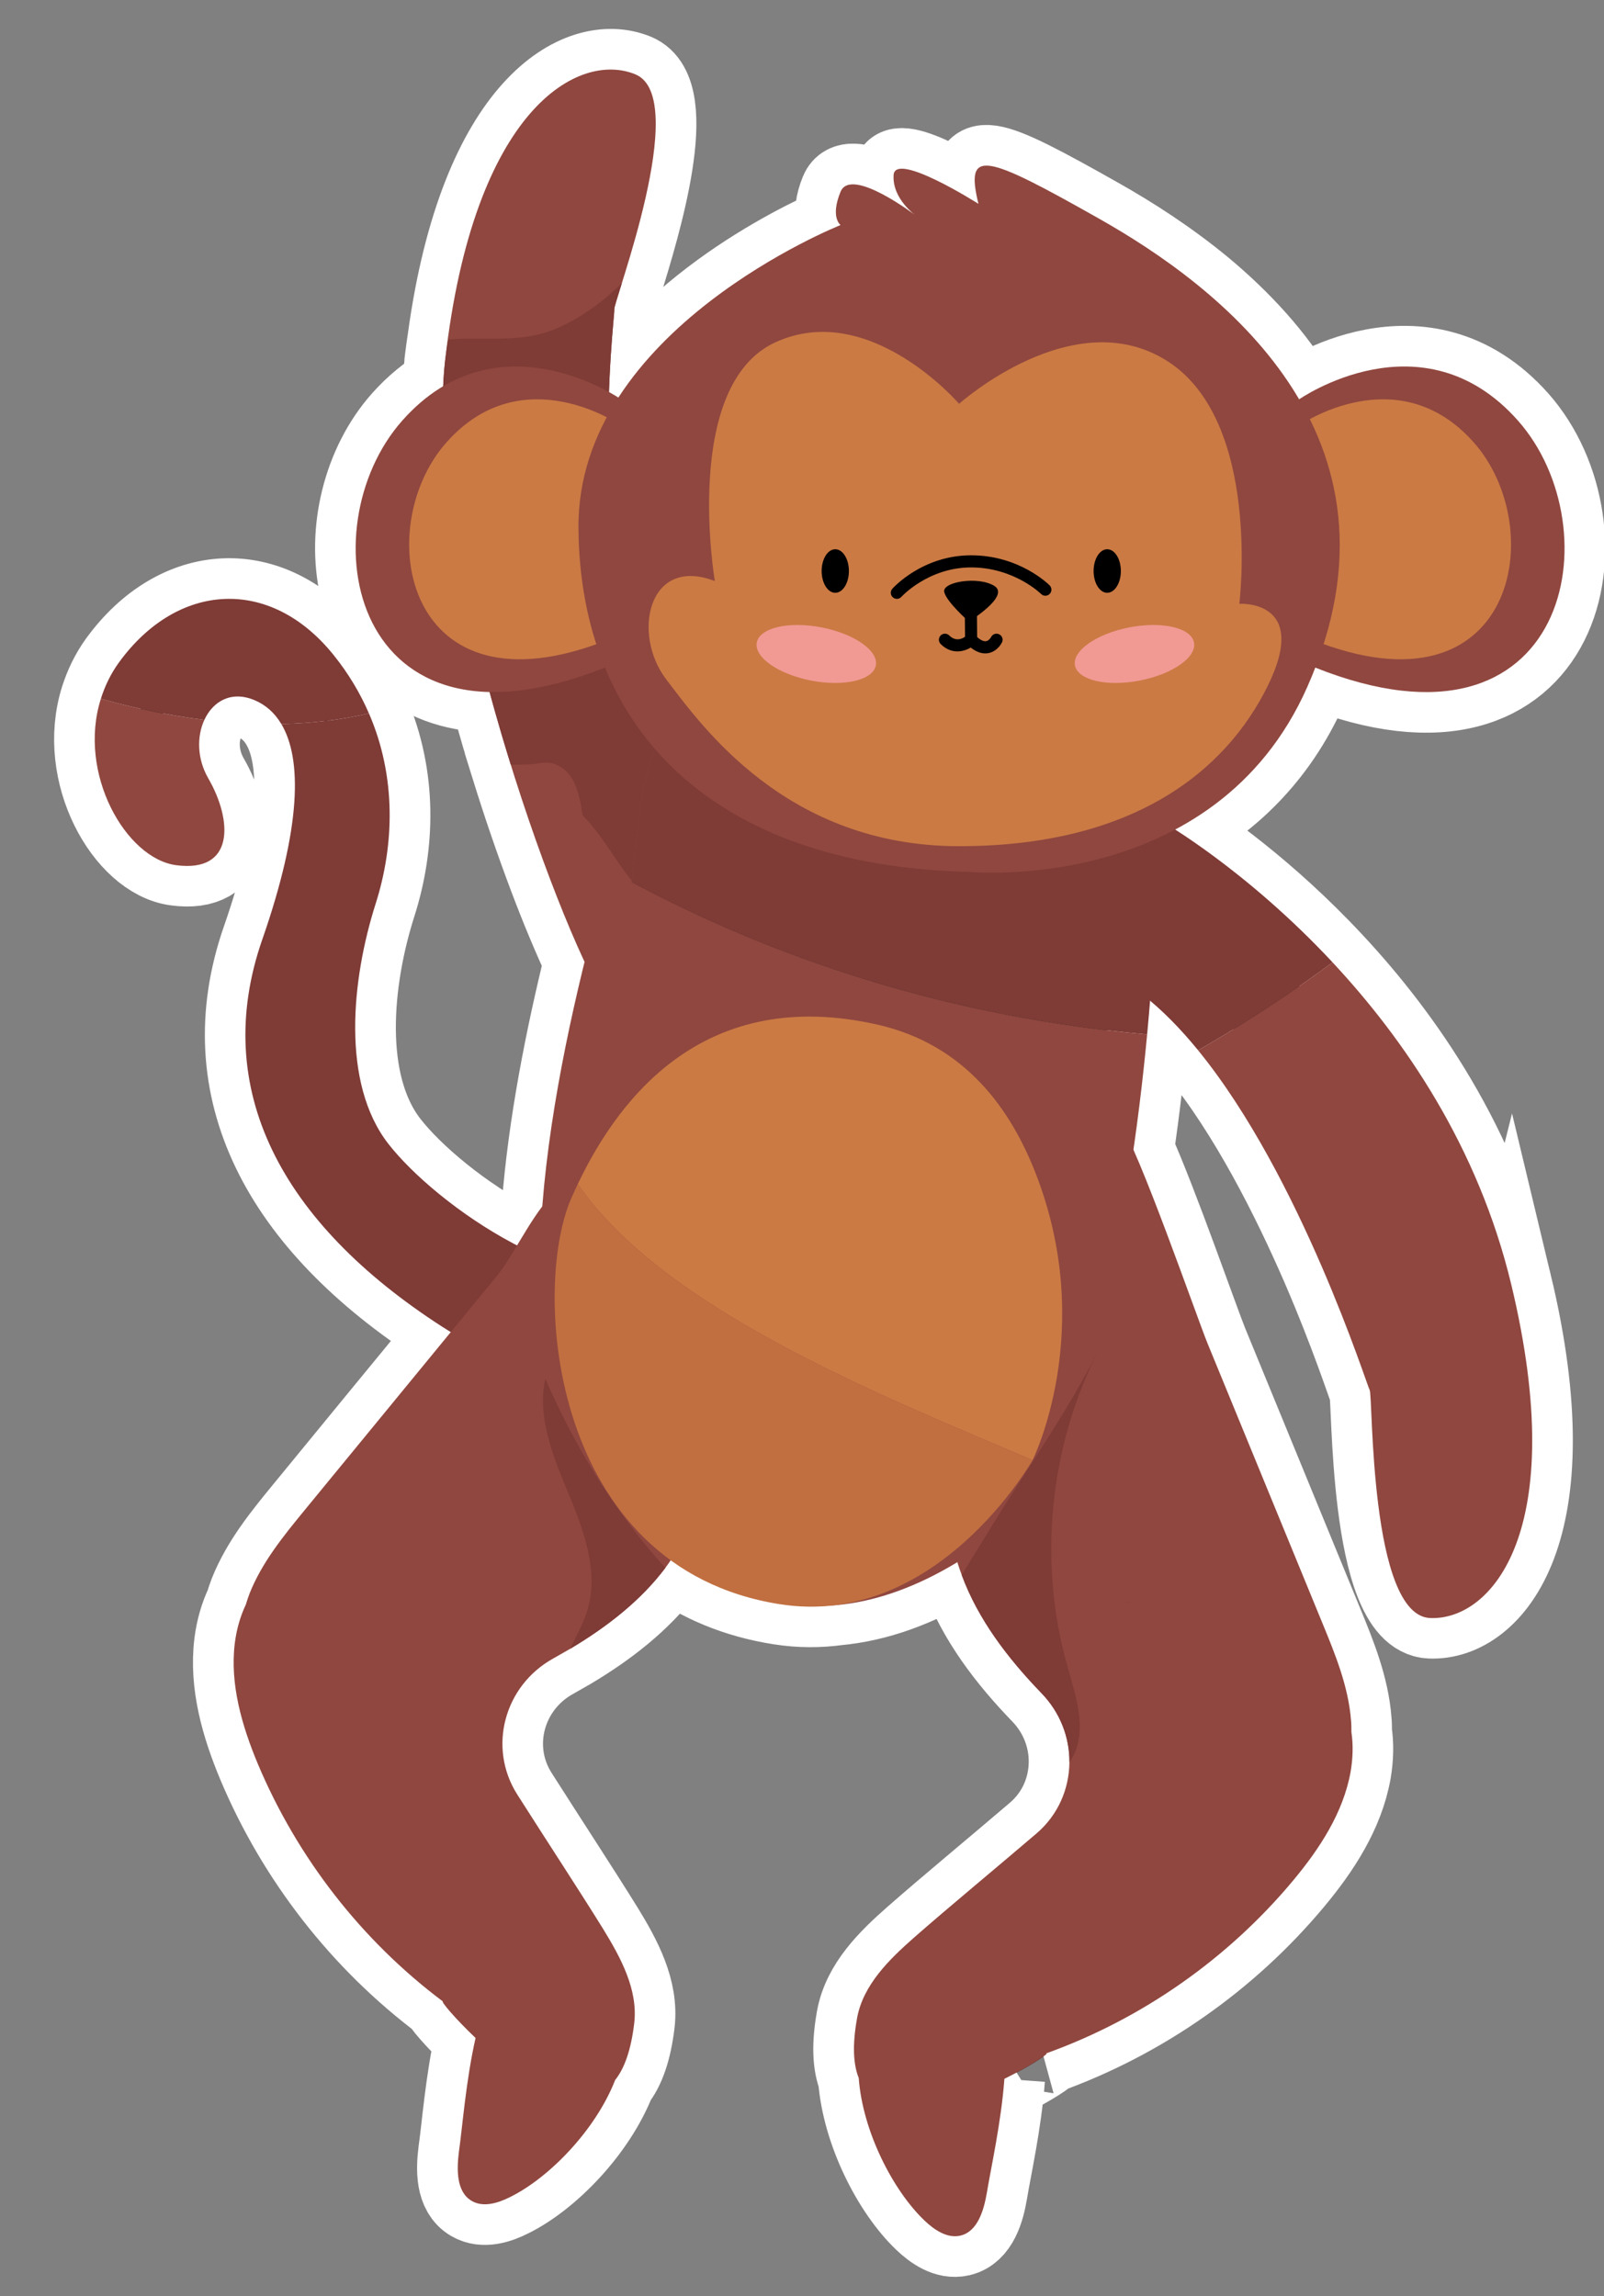 <?xml version="1.0" encoding="UTF-8"?>
<svg id="_Слой_1" data-name="Слой 1" xmlns="http://www.w3.org/2000/svg" width="78.951" height="113.038" viewBox="0 0 78.951 113.038">
  <rect x="0" y="0" width="78.951" height="113.038" fill="#808080" stroke="none"/>
  <path d="m74.385,63.216c2.92,12.16-.98,16.56-3.99,16.43-3.01-.12-2.81-10.98-2.98-11.22-.06-.1-.9-2.72-2.36-6.1-1.47-3.38-3.55-7.52-6.08-10.63-.75-.92-1.54-1.74-2.37-2.43-.04.54-.09,1.09-.14,1.65-.17,1.79-.39,3.71-.68,5.68,1.18,2.62,3.24,8.54,3.65,9.54,1.89,4.6,3.78,9.21,5.67,13.81.63,1.53,1.26,3.09,1.39,4.73.02.19.02.39.02.59.09.6.08,1.26-.04,1.96-.36,2.01-1.53,3.79-2.83,5.35-3.21,3.85-7.45,6.82-12.16,8.51.21-.04-.71.59-2.05,1.25-.16,2.16-.67,4.42-.86,5.59-.15.87-.45,1.93-1.31,2.13-.65.15-1.29-.29-1.77-.75-1.54-1.47-3.04-4.38-3.23-7.01-.27-.67-.32-1.63-.08-2.96.3-1.62,1.56-2.86,2.81-3.96,1.65-1.45,4.01-3.4,6.01-5.11,1.08-.92,1.62-2.21,1.63-3.52.01-1.21-.45-2.44-1.37-3.39-1.68-1.74-3.13-3.65-3.93-5.82-.08-.21-.13-.43-.2-.65-2.03,1.24-4.01,1.93-5.91,2.11-.9.12-1.85.13-2.85-.03-2.15-.34-3.92-1.11-5.37-2.17-.09.13-.17.26-.26.39-1.22,1.62-2.87,2.9-4.68,3.98-.28.16-.56.32-.84.48-2.4,1.33-3.24,4.37-1.77,6.69,1.41,2.22,3.09,4.78,4.24,6.64.87,1.42,1.71,2.98,1.52,4.62-.16,1.34-.49,2.24-.94,2.8-.96,2.46-3.24,4.8-5.15,5.75-.59.3-1.33.54-1.91.2-.76-.44-.74-1.54-.63-2.42.17-1.17.34-3.48.82-5.6-1.02-.97-1.71-1.8-1.61-1.8-4-3-7.17-7.08-9.11-11.7-.78-1.87-1.38-3.92-1.13-5.94.09-.71.28-1.34.54-1.89.06-.19.12-.38.19-.56.61-1.53,1.67-2.83,2.72-4.11,2.39-2.92,4.79-5.84,7.19-8.76-.15-.09-.3-.17-.45-.27-7.89-5.1-11.4-11.68-8.83-19.05,1.93-5.55,1.95-8.9.93-10.61-.33-.56-.78-.95-1.31-1.17-1.15-.48-2.05.05-2.48.97-.37.8-.36,1.9.2,2.88,1.2,2.08,1.3,4.66-1.59,4.27-2.47-.33-4.86-4.51-3.7-8.19.2-.62.48-1.22.89-1.79,2.88-3.96,7.44-4.24,10.56-.37.75.92,1.32,1.89,1.74,2.88h.01c1.36,3.15,1.24,6.51.33,9.37-1.2,3.75-1.7,8.84.62,11.82,1.19,1.53,3.61,3.59,6.34,5,.4-.66.82-1.37,1.24-1.92.31-4.02,1.16-8.3,2.08-12.04-.54-1.16-1.15-2.6-1.77-4.25-.62-1.65-1.26-3.5-1.86-5.45-.02-.07-.04-.13-.06-.19-.09-.28-.17-.56-.26-.84-.03-.13-.07-.25-.11-.38-.09-.31-.18-.62-.27-.94-.03-.09-.06-.19-.09-.29-.08-.31-.17-.63-.26-.95-7.4-.18-8.16-9-4.29-13.36.65-.73,1.33-1.27,2.01-1.67.01-.12.01-.24.02-.36.01-.24.03-.47.06-.7,0-.08.01-.16.02-.23.04-.36.09-.68.14-1.02,1.57-11.53,6.51-14.17,9.22-13.06,2.2.91.22,7.44-.66,10.27v.01c-.07.21-.13.4-.18.57-.03.1-.06.2-.09.28-.01.02-.01.04-.02.06-.03.1-.05.18-.06.24-.01.01-.01.02-.01.03-.01.05-.02.1-.02.11.02.08-.18,1.68-.26,4.07.21.12.36.21.46.27,3.62-5.58,10.94-8.49,10.94-8.49,0,0-.52-.37,0-1.64.45-1.1,2.9.59,3.56,1.06-.33-.28-1.01-.97-.95-1.88.07-1.19,4.18,1.42,4.18,1.42-.68-2.76.29-2.47,5.96.74,1.52.86,3.35,2.02,5.12,3.49,1.76,1.48,3.46,3.26,4.7,5.39,0,0,6.07-4.25,10.77,1.04,4.69,5.3,2.58,17.17-9.97,12.17-.13.32-.26.63-.4.96-1.55,3.5-3.98,5.67-6.5,7.01,1.31.84,4.47,3.02,7.75,6.54,3.51,3.76,7.16,9.05,8.79,15.84Z" style="fill: #333;"/>
  <path d="m74.385,63.216c2.92,12.16-.98,16.56-3.99,16.43-3.01-.12-2.81-10.98-2.98-11.22-.06-.1-.9-2.72-2.36-6.1-1.47-3.38-3.55-7.52-6.08-10.63-.75-.92-1.54-1.74-2.37-2.43-.04.54-.09,1.09-.14,1.65-.17,1.79-.39,3.71-.68,5.68,1.18,2.62,3.24,8.54,3.65,9.54,1.89,4.6,3.78,9.21,5.67,13.81.63,1.53,1.26,3.09,1.39,4.73.02.19.02.39.02.59.09.6.08,1.26-.04,1.96-.36,2.01-1.53,3.79-2.83,5.35-3.21,3.85-7.45,6.82-12.16,8.51.21-.04-.71.59-2.05,1.25-.16,2.16-.67,4.42-.86,5.59-.15.87-.45,1.93-1.31,2.13-.65.15-1.29-.29-1.77-.75-1.54-1.47-3.04-4.38-3.23-7.01-.27-.67-.32-1.63-.08-2.96.3-1.62,1.56-2.86,2.81-3.96,1.65-1.45,4.01-3.4,6.01-5.11,1.08-.92,1.62-2.21,1.63-3.52.01-1.21-.45-2.44-1.37-3.39-1.68-1.74-3.13-3.65-3.93-5.82-.08-.21-.13-.43-.2-.65-2.03,1.24-4.01,1.93-5.91,2.11-.9.12-1.85.13-2.85-.03-2.15-.34-3.92-1.11-5.37-2.17-.09.13-.17.26-.26.39-1.22,1.62-2.87,2.9-4.68,3.98-.28.16-.56.32-.84.48-2.4,1.33-3.24,4.37-1.77,6.69,1.41,2.22,3.09,4.78,4.24,6.64.87,1.42,1.71,2.98,1.52,4.62-.16,1.34-.49,2.24-.94,2.8-.96,2.46-3.24,4.8-5.15,5.75-.59.3-1.33.54-1.91.2-.76-.44-.74-1.54-.63-2.42.17-1.17.34-3.48.82-5.6-1.02-.97-1.71-1.8-1.61-1.8-4-3-7.17-7.08-9.11-11.7-.78-1.87-1.38-3.92-1.13-5.94.09-.71.28-1.34.54-1.89.06-.19.12-.38.19-.56.61-1.53,1.67-2.83,2.72-4.11,2.39-2.92,4.79-5.84,7.19-8.76-.15-.09-.3-.17-.45-.27-7.89-5.1-11.4-11.68-8.83-19.05,1.93-5.55,1.95-8.9.93-10.61-.33-.56-.78-.95-1.31-1.17-1.15-.48-2.05.05-2.48.97-.37.8-.36,1.9.2,2.88,1.2,2.08,1.3,4.66-1.59,4.27-2.47-.33-4.86-4.51-3.7-8.19.2-.62.48-1.22.89-1.79,2.88-3.96,7.44-4.24,10.56-.37.75.92,1.32,1.89,1.74,2.88h.01c1.36,3.15,1.24,6.51.33,9.37-1.2,3.75-1.7,8.84.62,11.82,1.19,1.53,3.61,3.59,6.34,5,.4-.66.82-1.37,1.24-1.92.31-4.02,1.16-8.3,2.08-12.04-.54-1.16-1.15-2.6-1.77-4.25-.62-1.65-1.26-3.5-1.86-5.45-.02-.07-.04-.13-.06-.19-.09-.28-.17-.56-.26-.84-.03-.13-.07-.25-.11-.38-.09-.31-.18-.62-.27-.94-.03-.09-.06-.19-.09-.29-.08-.31-.17-.63-.26-.95-7.4-.18-8.16-9-4.29-13.36.65-.73,1.33-1.27,2.01-1.67.01-.12.01-.24.02-.36.01-.24.03-.47.06-.7,0-.08.01-.16.02-.23.04-.36.09-.68.14-1.02,1.57-11.53,6.51-14.17,9.22-13.06,2.2.91.22,7.44-.66,10.27v.01c-.07.21-.13.4-.18.57-.03.1-.06.2-.09.28-.01.02-.01.04-.02.06-.03.1-.05.18-.06.24-.01.01-.01.02-.01.03-.01.05-.02.1-.02.11.02.08-.18,1.68-.26,4.07.21.12.36.21.46.27,3.62-5.58,10.94-8.49,10.94-8.49,0,0-.52-.37,0-1.64.45-1.1,2.9.59,3.56,1.06-.33-.28-1.01-.97-.95-1.88.07-1.19,4.18,1.42,4.18,1.42-.68-2.76.29-2.47,5.96.74,1.52.86,3.35,2.02,5.12,3.49,1.76,1.48,3.46,3.26,4.7,5.39,0,0,6.07-4.25,10.77,1.04,4.69,5.3,2.58,17.17-9.97,12.17-.13.32-.26.63-.4.96-1.55,3.5-3.98,5.67-6.5,7.01,1.31.84,4.47,3.02,7.75,6.54,3.51,3.76,7.16,9.05,8.79,15.84Z" style="fill: #1d1d1b; stroke: #fff; stroke-miterlimit: 10; stroke-width: 4px;"/>
  <g>
    <g>
      <path d="m8.669,42.591c2.885.384,2.784-2.194,1.583-4.275-.562-.973-.564-2.073-.193-2.878-1.718-.21-3.43-.571-5.094-1.041-1.165,3.681,1.234,7.866,3.704,8.194Z" style="fill: #90473f;"/>
      <path d="m18.16,35.119c-1.398.326-2.845.491-4.313.521,1.02,1.708.996,5.063-.937,10.609-2.57,7.373.942,13.952,8.838,19.051s13.87-.452,13.87-.452l-2.279-2.292c-4.893,1.76-11.893-3.257-14.221-6.244-2.328-2.988-1.823-8.075-.627-11.827.909-2.857,1.034-6.216-.331-9.366Z" style="fill: #7f3b36;"/>
      <path d="m16.414,32.237c-3.121-3.872-7.676-3.589-10.555.368-.414.569-.698,1.174-.894,1.792,1.664.47,3.376.831,5.094,1.041.422-.916,1.328-1.452,2.471-.97.532.224.981.609,1.316,1.172,1.468-.03,2.915-.195,4.313-.521-.428-.989-.999-1.957-1.745-2.882Z" style="fill: #7f3b36;"/>
    </g>
    <path d="m42.268,102.295c.19,2.63,1.69,5.54,3.23,7.01.48.46,1.12.9,1.77.75.86-.2,1.16-1.26,1.31-2.13.19-1.17.7-3.43.86-5.59,1.34-.66,2.26-1.29,2.05-1.25,4.71-1.69,8.95-4.66,12.16-8.51,1.3-1.56,2.47-3.34,2.83-5.35.12-.7.13-1.36.04-1.96,0-.2,0-.4-.02-.59-.13-1.64-.76-3.2-1.39-4.73-1.89-4.6-3.78-9.21-5.67-13.81-.5-1.22-3.47-9.76-4.27-10.71-1.34-1.58-4.74,4.55-5.82,5.54-3.66,3.33-3.16,9.25-2.59,14.16.09.84.29,1.64.58,2.41.8,2.17,2.25,4.08,3.93,5.82.92.95,1.38,2.18,1.37,3.39-.01,1.31-.55,2.6-1.63,3.52-2,1.71-4.36,3.66-6.01,5.11-1.25,1.1-2.51,2.34-2.81,3.96-.24,1.33-.19,2.29.08,2.96Z" style="fill: #90473f;"/>
    <path d="m12.688,86.825c1.94,4.62,5.11,8.7,9.11,11.7-.1,0,.59.83,1.61,1.8-.48,2.12-.65,4.43-.82,5.6-.11.88-.13,1.98.63,2.42.58.34,1.32.1,1.91-.2,1.91-.95,4.19-3.29,5.15-5.75.45-.56.78-1.46.94-2.8.19-1.64-.65-3.2-1.52-4.62-1.15-1.86-2.83-4.42-4.24-6.64-1.47-2.32-.63-5.36,1.77-6.69.28-.16.56-.32.84-.48,1.81-1.08,3.46-2.36,4.68-3.98.47-.64.88-1.33,1.21-2.08,1.99-4.53.28-9.84-2.24-14.1-.75-1.26-2.49-3.54-4.23-2.42-1.04.67-2.17,3.18-3.01,4.2-3.16,3.85-6.32,7.7-9.47,11.54-1.05,1.28-2.11,2.58-2.72,4.11-.07.18-.13.37-.19.56-.26.55-.45,1.18-.54,1.89-.25,2.02.35,4.07,1.13,5.94Z" style="fill: #90473f;"/>
    <path d="m55.673,78.921c-.194-.047-.311-.072-.311-.072,0,0,.094.048.311.072Z" style="fill: #7f3b36;"/>
    <path d="m29.988,42.817c.989-3.42,1.808-5.702,1.808-5.702l25.006,4.205c.19.032.174,4.165-.338,9.602-9.323-.813-18.367-3.569-26.476-8.105Z" style="fill: #7f3b36;"/>
    <path d="m56.464,50.922c-.845,8.976-3.043,21.508-7.904,25.023-7.806,5.645-14.889,3.475-20.262-5.322-3.742-6.126-.577-19.964,1.691-27.806,8.108,4.536,17.152,7.292,26.475,8.105Z" style="fill: #90473f;"/>
    <path d="m28.441,58.286c2.095-4.402,6.342-9.74,14.727-7.851,4.421.995,6.614,4.283,7.793,7.286,3.051,7.777-.136,14.158-.136,14.158-7.553-3.216-18.161-7.439-22.384-13.593Z" style="fill: #cb7a44;"/>
    <path d="m28.441,58.286c4.223,6.154,14.83,10.377,22.383,13.593,0,0-4.708,8.319-12.454,7.09-11.284-1.79-12.222-15.464-10.254-19.973.102-.233.211-.47.325-.71Z" style="fill: #c16f40;"/>
    <path d="m53.159,47.33c-3.791-1.05,4.042-6.888,4.042-6.888,0,0,4.098,2.331,8.39,6.932-2.126,1.576-4.336,3.022-6.619,4.328-1.742-2.134-3.696-3.786-5.813-4.372Z" style="fill: #7f3b36;"/>
    <path d="m58.971,51.702c2.283-1.306,4.493-2.752,6.619-4.328,3.515,3.768,7.16,9.057,8.794,15.849,2.923,12.155-.982,16.555-3.99,16.429-3.007-.126-2.809-10.98-2.978-11.227-.125-.184-3.375-10.509-8.445-16.723Z" style="fill: #90473f;"/>
    <path d="m31.606,36.138s9.524,1.897,6.319,4.179c-1.655,1.179-2.918,2.769-3.883,4.579-2.096-.986-4.142-2.08-6.124-3.288,1.936-3.45,3.688-5.47,3.688-5.47Z" style="fill: #7f3b36;"/>
    <path d="m32.89,36.23c-4.339-8.135-2.594-20.764-2.654-21.002-.074-.29,3.819-10.424,1.036-11.569-2.783-1.146-7.956,1.656-9.361,14.078-1.024,9.055,4.904,26.277,7.658,31.188,1.982-1.208,1.225-11.709,3.321-12.695Z" style="fill: #90473f;"/>
    <path d="m22.051,16.72c1.674-.163,3.416.178,5.063-.44,1.307-.491,2.5-1.356,3.497-2.348-.233.744-.39,1.236-.375,1.296.061.237-1.684,12.867,2.654,21.002-1.15.541-1.443,3.941-1.799,7.104-.012-.014-.026-.027-.038-.041-.729-.873-1.458-2.255-2.375-3.155-.158-1.022-.35-2.143-1.375-2.527-.42-.157-.798-.006-1.224.015-.332.016-.64.021-.939.018-2.094-6.731-3.821-14.678-3.23-19.906.041-.357.094-.677.141-1.018Z" style="fill: #7f3b36;"/>
    <path d="m63.944,19.659s6.067-4.255,10.766,1.04,2.584,17.172-9.969,12.166l-.797-13.206Z" style="fill: #90473f;"/>
    <path d="m63.944,20.948s4.844-3.397,8.596.831c3.751,4.228,2.063,13.711-7.96,9.714l-.636-10.545Z" style="fill: #cb7a44;"/>
    <path d="m30.571,19.659s-6.067-4.255-10.766,1.04-2.584,17.172,9.969,12.166l.797-13.206Z" style="fill: #90473f;"/>
    <path d="m30.571,20.948s-4.844-3.397-8.596.831c-3.751,4.228-2.063,13.711,7.96,9.714l.636-10.545Z" style="fill: #cb7a44;"/>
    <path d="m47.712,42.924s12.081,1.171,16.631-9.099c5.519-12.455-4.549-19.838-10.217-23.045s-6.638-3.505-5.966-.746c0,0-4.102-2.61-4.176-1.417-.075,1.193,1.119,2.014,1.119,2.014,0,0-3.207-2.461-3.729-1.193s0,1.641,0,1.641c0,0-12.977,5.146-12.902,14.916s6.487,16.63,19.24,16.929Z" style="fill: #90473f;"/>
    <path d="m47.208,19.879s5.65-5.071,10.275-2.088c4.624,2.983,3.519,11.933,3.519,11.933,0,0,3.492-.224,1.404,4.027-2.088,4.251-6.673,7.905-15.197,7.905s-12.696-5.966-14.411-8.204c-1.715-2.237-.895-6.115,2.387-4.848,0,0-1.641-9.636,2.983-11.754,4.622-2.117,9.04,3.029,9.04,3.029Z" style="fill: #cb7a44;"/>
    <g>
      <path d="m47.688,30.597s2.05-1.256,1.255-1.753c-.795-.497-2.583-.199-2.467.298s1.212,1.455,1.212,1.455Z"/>
      <path d="m48.494,32.165c.047,0,.093-.003.139-.011.45-.075.663-.483.685-.529.073-.148.012-.327-.136-.399-.148-.073-.325-.013-.398.133-.004.008-.102.183-.251.206-.136.019-.32-.08-.523-.283-.114-.114-.298-.117-.416-.006-.075.068-.477.4-.871.006-.117-.117-.305-.117-.422,0s-.117.305,0,.422c.499.501,1.09.406,1.479.173.242.192.481.288.714.288Z"/>
      <path d="m47.799,31.792h.003c.165-.002.297-.136.296-.301l-.017-1.902c-.001-.165-.129-.285-.301-.295-.165.002-.297.136-.296.301l.018,1.902c0,.164.134.295.297.295Z"/>
    </g>
    <path d="m44.145,29.48c.082,0,.163-.033.222-.099.013-.014,1.326-1.448,3.432-1.448,2.114,0,3.43,1.293,3.443,1.306.116.117.305.117.422.001s.118-.305.002-.421c-.06-.061-1.495-1.483-3.867-1.483-2.381,0-3.817,1.58-3.877,1.647-.11.123-.099.311.024.421.057.051.128.076.199.076Z"/>
    <ellipse cx="54.499" cy="28.11" rx=".671" ry="1.072"/>
    <ellipse cx="41.113" cy="28.11" rx=".671" ry="1.072"/>
    <path d="m52.912,32.76c.14.723,1.565,1.055,3.182.743,1.618-.313,2.816-1.152,2.676-1.875s-1.564-1.056-3.182-.743c-1.617.313-2.815,1.152-2.676,1.875Z" style="fill: #f19a94;"/>
    <path d="m43.109,32.76c-.14.723-1.564,1.055-3.182.743-1.618-.313-2.816-1.152-2.676-1.875s1.564-1.056,3.182-.743c1.618.313,2.816,1.152,2.676,1.875Z" style="fill: #f19a94;"/>
    <path d="m47.338,77.535c.8,2.17,2.25,4.08,3.93,5.82.92.95,1.38,2.18,1.37,3.39.07-.09.12-.18.17-.27.71-1.35.14-2.98-.27-4.45-1.45-5.1-.9-10.74,1.49-15.47-1.52,3.01-3.55,5.85-5.3,8.72-.49.81-.96,1.54-1.39,2.26Z" style="fill: #7f3b36;"/>
    <path d="m28.018,73.605c.76,1.83,1.48,3.87.87,5.75-.2.63-.54,1.21-.82,1.81,1.81-1.08,3.46-2.36,4.68-3.98-2.48-2.74-4.44-5.94-5.91-9.31-.41,1.94.42,3.9,1.18,5.73Z" style="fill: #7f3b36;"/>
  </g>
</svg>